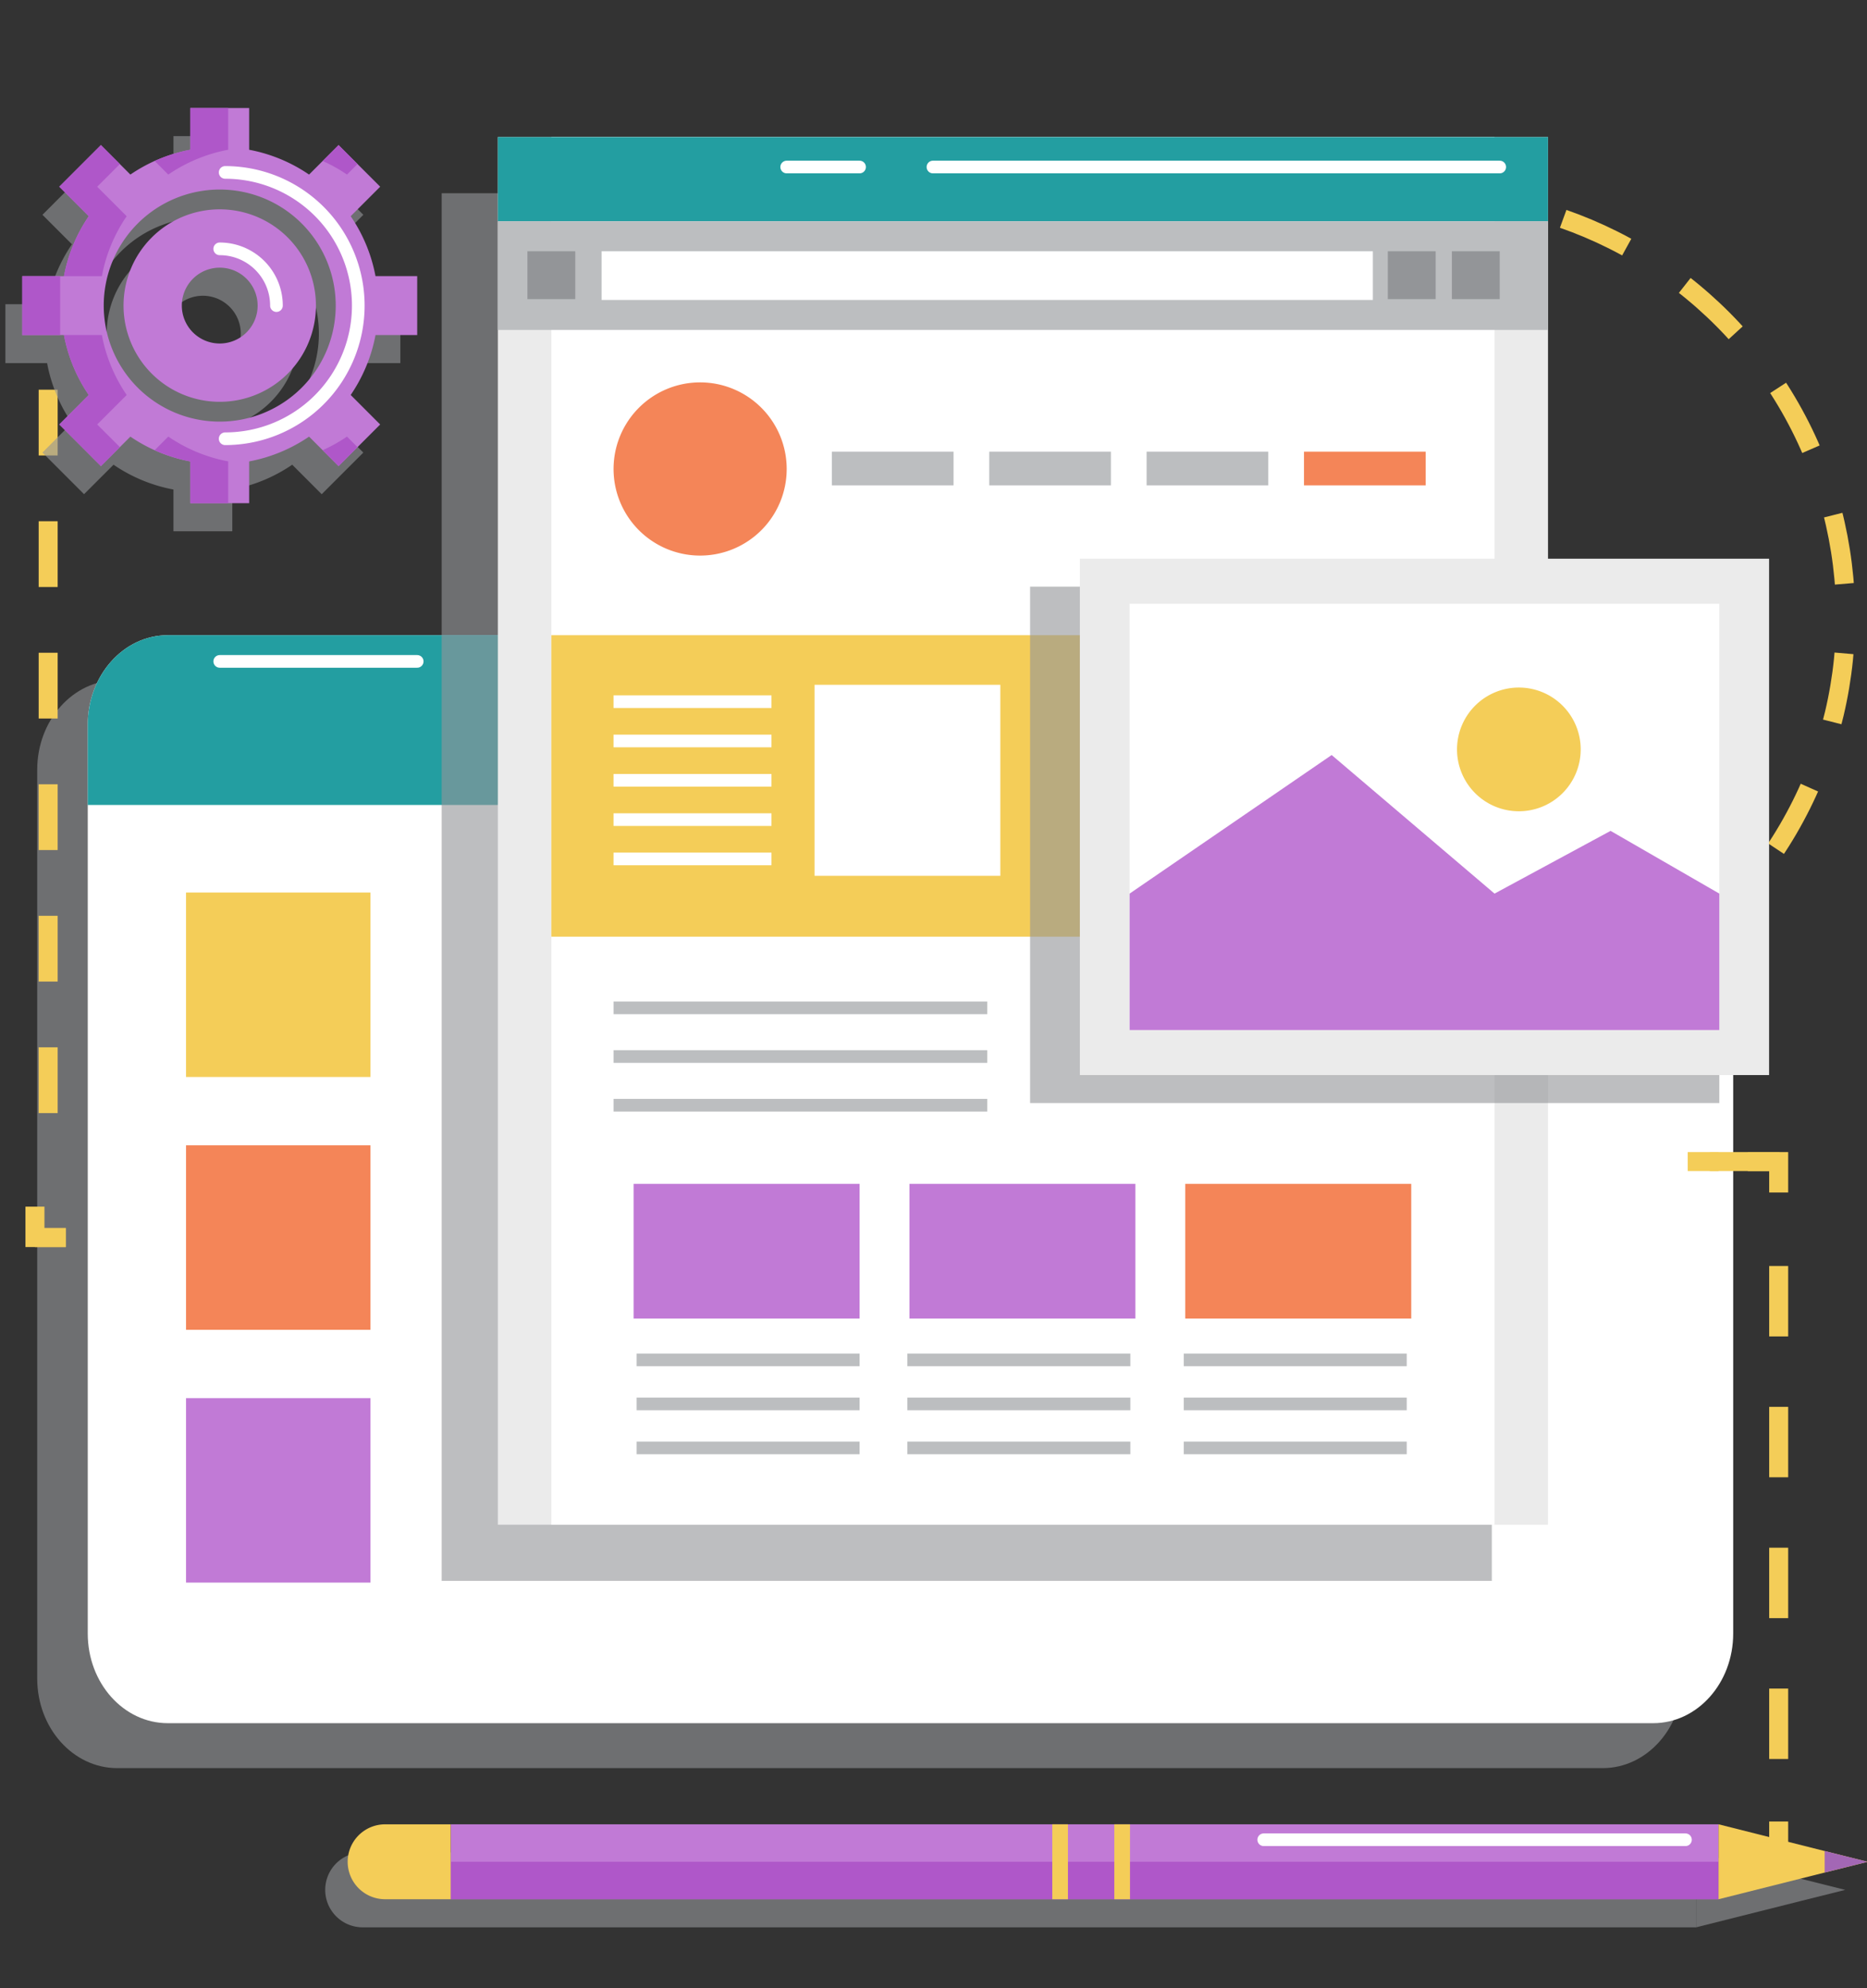 <svg xmlns="http://www.w3.org/2000/svg" xmlns:xlink="http://www.w3.org/1999/xlink" width="295" height="314" viewBox="0 0 295 314">
  <rect x="0" y="0" width="295" height="314" fill="#333333" stroke="none"/>
  <defs>
    <clipPath id="clip-path">
      <rect id="Rectángulo_423847" data-name="Rectángulo 423847" width="295" height="314" transform="translate(180 935)" fill="#fff" stroke="#707070" stroke-width="1"/>
    </clipPath>
    <clipPath id="clip-path-2">
      <rect id="Rectángulo_423904" data-name="Rectángulo 423904" width="349.318" height="352.646" fill="none"/>
    </clipPath>
    <clipPath id="clip-path-4">
      <rect id="Rectángulo_423865" data-name="Rectángulo 423865" width="259.992" height="171.843" fill="none"/>
    </clipPath>
    <clipPath id="clip-path-5">
      <rect id="Rectángulo_423867" data-name="Rectángulo 423867" width="165.933" height="219.174" fill="none"/>
    </clipPath>
    <clipPath id="clip-path-6">
      <rect id="Rectángulo_423869" data-name="Rectángulo 423869" width="165.933" height="149.367" fill="none"/>
    </clipPath>
    <clipPath id="clip-path-7">
      <rect id="Rectángulo_423891" data-name="Rectángulo 423891" width="108.904" height="81.556" fill="none"/>
    </clipPath>
    <clipPath id="clip-path-8">
      <rect id="Rectángulo_423894" data-name="Rectángulo 423894" width="240.171" height="11.837" fill="none"/>
    </clipPath>
    <clipPath id="clip-path-9">
      <rect id="Rectángulo_423899" data-name="Rectángulo 423899" width="30.404" height="30.404" fill="none"/>
    </clipPath>
    <clipPath id="clip-path-10">
      <rect id="Rectángulo_423900" data-name="Rectángulo 423900" width="62.407" height="62.407" fill="none"/>
    </clipPath>
  </defs>
  <g id="Enmascarar_grupo_1208500" data-name="Enmascarar grupo 1208500" transform="translate(-180 -935)" clip-path="url(#clip-path)">
    <g id="Grupo_1236419" data-name="Grupo 1236419" transform="translate(150.682 952.063)">
      <g id="Grupo_1236418" data-name="Grupo 1236418" clip-path="url(#clip-path-2)">
        <g id="Grupo_1236415" data-name="Grupo 1236415">
          <g id="Grupo_1236414" data-name="Grupo 1236414" clip-path="url(#clip-path-2)">
            <circle id="Elipse_12791" data-name="Elipse 12791" cx="66.548" cy="66.548" r="66.548" transform="translate(187.513 146.551) rotate(-89.712)" fill="none" stroke="#f4cd58" stroke-miterlimit="10" stroke-width="3" stroke-dasharray="11 11"/>
            <g id="Grupo_1236395" data-name="Grupo 1236395" transform="translate(35.198 90.363)" opacity="0.61" style="mix-blend-mode: multiply;isolation: isolate">
              <g id="Grupo_1236394" data-name="Grupo 1236394">
                <g id="Grupo_1236393" data-name="Grupo 1236393" clip-path="url(#clip-path-4)">
                  <path id="Trazado_1225806" data-name="Trazado 1225806" d="M299.659,115.988V259.525c0,7.818-5.661,14.153-12.645,14.153H52.312c-6.983,0-12.645-6.336-12.645-14.153V115.988c0-7.818,5.661-14.153,12.645-14.153h234.7c6.983,0,12.645,6.336,12.645,14.153" transform="translate(-39.667 -101.835)" fill="#939598"/>
                </g>
              </g>
            </g>
            <g id="Grupo_1236398" data-name="Grupo 1236398" transform="translate(99.108 13.457)" opacity="0.61" style="mix-blend-mode: multiply;isolation: isolate">
              <g id="Grupo_1236397" data-name="Grupo 1236397">
                <g id="Grupo_1236396" data-name="Grupo 1236396" clip-path="url(#clip-path-5)">
                  <rect id="Rectángulo_423866" data-name="Rectángulo 423866" width="165.933" height="219.174" transform="translate(0)" fill="#939598"/>
                </g>
              </g>
            </g>
            <path id="Trazado_1225807" data-name="Trazado 1225807" d="M308.659,107.988V251.525c0,7.818-5.661,14.153-12.645,14.153H61.312c-6.983,0-12.645-6.336-12.645-14.153V107.988c0-7.818,5.661-14.153,12.645-14.153h234.7c6.983,0,12.645,6.336,12.645,14.153" transform="translate(-5.483 -10.571)" fill="#fff"/>
            <path id="Trazado_1225808" data-name="Trazado 1225808" d="M308.659,107.988v12.662H48.667V107.988c0-7.818,5.661-14.153,12.645-14.153h234.7c6.983,0,12.645,6.336,12.645,14.153" transform="translate(-5.483 -10.571)" fill="#239ea1"/>
            <g id="Grupo_1236401" data-name="Grupo 1236401" transform="translate(99.105 83.264)" opacity="0.61" style="mix-blend-mode: multiply;isolation: isolate">
              <g id="Grupo_1236400" data-name="Grupo 1236400">
                <g id="Grupo_1236399" data-name="Grupo 1236399" clip-path="url(#clip-path-6)">
                  <rect id="Rectángulo_423868" data-name="Rectángulo 423868" width="165.933" height="149.367" transform="translate(0)" fill="#939598"/>
                </g>
              </g>
            </g>
            <rect id="Rectángulo_423870" data-name="Rectángulo 423870" width="29.136" height="29.136" transform="translate(58.713 123.907)" fill="#f4cd58"/>
            <rect id="Rectángulo_423871" data-name="Rectángulo 423871" width="29.136" height="29.136" transform="translate(58.713 163.837)" fill="#f48558"/>
            <rect id="Rectángulo_423872" data-name="Rectángulo 423872" width="29.136" height="29.136" transform="translate(58.713 203.768)" fill="#c17ad6"/>
            <line id="Línea_3812" data-name="Línea 3812" x1="31.203" transform="translate(64.037 87.403)" fill="none" stroke="#fff" stroke-linecap="round" stroke-linejoin="round" stroke-width="2"/>
            <rect id="Rectángulo_423873" data-name="Rectángulo 423873" width="165.933" height="219.174" transform="translate(107.982 4.583)" fill="#ebebeb"/>
            <rect id="Rectángulo_423874" data-name="Rectángulo 423874" width="149.03" height="219.174" transform="translate(116.434 4.583)" fill="#fff"/>
            <rect id="Rectángulo_423875" data-name="Rectángulo 423875" width="148.143" height="47.618" transform="translate(116.434 83.264)" fill="#f4cd58"/>
            <rect id="Rectángulo_423876" data-name="Rectángulo 423876" width="165.933" height="13.31" transform="translate(107.982 4.583)" fill="#239ea1"/>
            <rect id="Rectángulo_423877" data-name="Rectángulo 423877" width="165.933" height="17.155" transform="translate(107.982 17.893)" fill="#bcbec0"/>
            <rect id="Rectángulo_423878" data-name="Rectángulo 423878" width="121.862" height="7.691" transform="translate(124.376 22.625)" fill="#fff"/>
            <rect id="Rectángulo_423879" data-name="Rectángulo 423879" width="7.56" height="7.56" transform="translate(248.604 22.625)" fill="#939598"/>
            <rect id="Rectángulo_423880" data-name="Rectángulo 423880" width="7.56" height="7.56" transform="translate(112.653 22.625)" fill="#939598"/>
            <rect id="Rectángulo_423881" data-name="Rectángulo 423881" width="7.56" height="7.56" transform="translate(258.725 22.625)" fill="#939598"/>
            <path id="Trazado_1225809" data-name="Trazado 1225809" d="M169.651,62.513a13.678,13.678,0,1,1-13.678-13.678,13.679,13.679,0,0,1,13.678,13.678" transform="translate(-16.03 -5.502)" fill="#f48558"/>
            <rect id="Rectángulo_423882" data-name="Rectángulo 423882" width="19.226" height="5.324" transform="translate(160.756 54.274)" fill="#bcbec0"/>
            <rect id="Rectángulo_423883" data-name="Rectángulo 423883" width="19.226" height="5.324" transform="translate(185.624 54.274)" fill="#bcbec0"/>
            <rect id="Rectángulo_423884" data-name="Rectángulo 423884" width="19.226" height="5.324" transform="translate(210.491 54.274)" fill="#bcbec0"/>
            <rect id="Rectángulo_423885" data-name="Rectángulo 423885" width="19.226" height="5.324" transform="translate(235.358 54.274)" fill="#f48558"/>
            <rect id="Rectángulo_423886" data-name="Rectángulo 423886" width="29.355" height="30.171" transform="translate(158.023 91.099)" fill="#fff"/>
            <line id="Línea_3813" data-name="Línea 3813" x2="24.954" transform="translate(126.264 93.763)" fill="none" stroke="#fff" stroke-miterlimit="10" stroke-width="2"/>
            <line id="Línea_3814" data-name="Línea 3814" x2="24.954" transform="translate(126.264 99.972)" fill="none" stroke="#fff" stroke-miterlimit="10" stroke-width="2"/>
            <line id="Línea_3815" data-name="Línea 3815" x2="24.954" transform="translate(126.264 106.182)" fill="none" stroke="#fff" stroke-miterlimit="10" stroke-width="2"/>
            <line id="Línea_3816" data-name="Línea 3816" x2="24.954" transform="translate(126.264 112.392)" fill="none" stroke="#fff" stroke-miterlimit="10" stroke-width="2"/>
            <line id="Línea_3817" data-name="Línea 3817" x2="24.954" transform="translate(126.264 118.602)" fill="none" stroke="#fff" stroke-miterlimit="10" stroke-width="2"/>
            <line id="Línea_3818" data-name="Línea 3818" x2="59.043" transform="translate(126.264 142.121)" fill="none" stroke="#bcbec0" stroke-miterlimit="10" stroke-width="2"/>
            <line id="Línea_3819" data-name="Línea 3819" x2="59.043" transform="translate(126.264 149.812)" fill="none" stroke="#bcbec0" stroke-miterlimit="10" stroke-width="2"/>
            <line id="Línea_3820" data-name="Línea 3820" x2="59.043" transform="translate(126.264 157.502)" fill="none" stroke="#bcbec0" stroke-miterlimit="10" stroke-width="2"/>
            <line id="Línea_3821" data-name="Línea 3821" x2="35.229" transform="translate(129.907 197.728)" fill="none" stroke="#bcbec0" stroke-miterlimit="10" stroke-width="2"/>
            <line id="Línea_3822" data-name="Línea 3822" x2="35.229" transform="translate(129.907 204.679)" fill="none" stroke="#bcbec0" stroke-miterlimit="10" stroke-width="2"/>
            <line id="Línea_3823" data-name="Línea 3823" x2="35.229" transform="translate(129.907 211.63)" fill="none" stroke="#bcbec0" stroke-miterlimit="10" stroke-width="2"/>
            <line id="Línea_3824" data-name="Línea 3824" x2="35.229" transform="translate(172.691 197.728)" fill="none" stroke="#bcbec0" stroke-miterlimit="10" stroke-width="2"/>
            <line id="Línea_3825" data-name="Línea 3825" x2="35.229" transform="translate(172.691 204.679)" fill="none" stroke="#bcbec0" stroke-miterlimit="10" stroke-width="2"/>
            <line id="Línea_3826" data-name="Línea 3826" x2="35.229" transform="translate(172.691 211.63)" fill="none" stroke="#bcbec0" stroke-miterlimit="10" stroke-width="2"/>
            <line id="Línea_3827" data-name="Línea 3827" x2="35.229" transform="translate(216.362 197.728)" fill="none" stroke="#bcbec0" stroke-miterlimit="10" stroke-width="2"/>
            <line id="Línea_3828" data-name="Línea 3828" x2="35.229" transform="translate(216.362 204.679)" fill="none" stroke="#bcbec0" stroke-miterlimit="10" stroke-width="2"/>
            <line id="Línea_3829" data-name="Línea 3829" x2="35.229" transform="translate(216.362 211.63)" fill="none" stroke="#bcbec0" stroke-miterlimit="10" stroke-width="2"/>
            <rect id="Rectángulo_423887" data-name="Rectángulo 423887" width="35.704" height="21.274" transform="translate(129.432 169.924)" fill="#c17ad6"/>
            <rect id="Rectángulo_423888" data-name="Rectángulo 423888" width="35.704" height="21.274" transform="translate(173.016 169.924)" fill="#c17ad6"/>
            <rect id="Rectángulo_423889" data-name="Rectángulo 423889" width="35.704" height="21.274" transform="translate(216.599 169.924)" fill="#f48558"/>
            <line id="Línea_3830" data-name="Línea 3830" x1="11.515" transform="translate(153.621 9.317)" fill="none" stroke="#fff" stroke-linecap="round" stroke-linejoin="round" stroke-width="2"/>
            <line id="Línea_3831" data-name="Línea 3831" x1="89.557" transform="translate(176.729 9.317)" fill="none" stroke="#fff" stroke-linecap="round" stroke-linejoin="round" stroke-width="2"/>
            <g id="Grupo_1236404" data-name="Grupo 1236404" transform="translate(192.081 75.6)" opacity="0.61" style="mix-blend-mode: multiply;isolation: isolate">
              <g id="Grupo_1236403" data-name="Grupo 1236403">
                <g id="Grupo_1236402" data-name="Grupo 1236402" clip-path="url(#clip-path-7)">
                  <rect id="Rectángulo_423890" data-name="Rectángulo 423890" width="108.904" height="81.556" transform="translate(0)" fill="#939598"/>
                </g>
              </g>
            </g>
            <rect id="Rectángulo_423892" data-name="Rectángulo 423892" width="108.904" height="81.556" transform="translate(199.943 71.184)" fill="#ebebeb"/>
            <rect id="Rectángulo_423893" data-name="Rectángulo 423893" width="93.179" height="67.321" transform="translate(207.805 78.302)" fill="#fff"/>
            <path id="Trazado_1225810" data-name="Trazado 1225810" d="M234.188,137.053l31.926-21.888,25.733,21.888,18.338-9.909,17.183,9.909V158.6H234.188Z" transform="translate(-26.383 -12.974)" fill="#c17ad6"/>
            <path id="Trazado_1225811" data-name="Trazado 1225811" d="M312.031,112.924a9.771,9.771,0,1,1-9.771-9.771,9.771,9.771,0,0,1,9.771,9.771" transform="translate(-32.951 -11.621)" fill="#f4cd58"/>
            <line id="Línea_3832" data-name="Línea 3832" x1="4.88" transform="translate(34.841 30.391)" fill="none" stroke="#f4cd58" stroke-miterlimit="10" stroke-width="3"/>
            <path id="Trazado_1225812" data-name="Trazado 1225812" d="M6.38,34.25H1.5v4.88" transform="translate(33.341 -3.858)" fill="none" stroke="#f4cd58" stroke-miterlimit="10" stroke-width="3"/>
            <line id="Línea_3833" data-name="Línea 3833" y2="124.428" transform="translate(36.929 44.489)" fill="none" stroke="#f4cd58" stroke-miterlimit="10" stroke-width="3" stroke-dasharray="10.387 10.387"/>
            <path id="Trazado_1225813" data-name="Trazado 1225813" d="M1.5,195.555v4.88H6.38" transform="translate(33.341 -22.031)" fill="none" stroke="#f4cd58" stroke-miterlimit="10" stroke-width="3"/>
            <line id="Línea_3835" data-name="Línea 3835" x2="4.88" transform="translate(34.841 178.405)" fill="none" stroke="#f4cd58" stroke-miterlimit="10" stroke-width="3"/>
            <g id="Grupo_1236407" data-name="Grupo 1236407" transform="translate(80.704 275.516)" opacity="0.61" style="mix-blend-mode: multiply;isolation: isolate">
              <g id="Grupo_1236406" data-name="Grupo 1236406">
                <g id="Grupo_1236405" data-name="Grupo 1236405" clip-path="url(#clip-path-8)">
                  <path id="Trazado_1225814" data-name="Trazado 1225814" d="M351.825,314.71l-16.762-4.215v11.837l16.762-4.215,6.8-1.7Z" transform="translate(-118.451 -310.495)" fill="#939598"/>
                  <path id="Trazado_1225815" data-name="Trazado 1225815" d="M212.084,310.5H96.866a5.915,5.915,0,1,0,0,11.831H202.281v0h2.478v0h7.325v0h2.478v0h93V310.5H212.084Z" transform="translate(-90.95 -310.495)" fill="#939598"/>
                </g>
              </g>
            </g>
            <rect id="Rectángulo_423895" data-name="Rectángulo 423895" width="200.342" height="11.831" transform="translate(100.521 271.083)" fill="#c17ad6"/>
            <rect id="Rectángulo_423896" data-name="Rectángulo 423896" width="200.342" height="5.916" transform="translate(100.521 276.998)" fill="#af57c9"/>
            <path id="Trazado_1225816" data-name="Trazado 1225816" d="M339.063,305.495v11.837l16.762-4.215,6.8-1.7-6.8-1.7Z" transform="translate(-38.198 -34.416)" fill="#f4cd58"/>
            <path id="Trazado_1225817" data-name="Trazado 1225817" d="M357.953,310.245v3.407l6.8-1.7Z" transform="translate(-40.326 -34.951)" fill="#a367b5"/>
            <path id="Trazado_1225818" data-name="Trazado 1225818" d="M100.865,317.33h10.353V305.5H100.865a5.915,5.915,0,1,0,0,11.831" transform="translate(-10.697 -34.416)" fill="#f4cd58"/>
            <rect id="Rectángulo_423897" data-name="Rectángulo 423897" width="2.478" height="11.834" transform="translate(205.387 271.082)" fill="#f4cd58"/>
            <rect id="Rectángulo_423898" data-name="Rectángulo 423898" width="2.478" height="11.834" transform="translate(195.584 271.082)" fill="#f4cd58"/>
            <line id="Línea_3836" data-name="Línea 3836" x1="66.637" transform="translate(228.996 273.519)" fill="none" stroke="#fff" stroke-linecap="round" stroke-linejoin="round" stroke-width="2"/>
            <path id="Trazado_1225819" data-name="Trazado 1225819" d="M386.667,311.547h4.88v-4.88" transform="translate(-81.183 -36.031)" fill="none" stroke="#f4cd58" stroke-miterlimit="10" stroke-width="3"/>
            <line id="Línea_3838" data-name="Línea 3838" y1="84.544" transform="translate(310.364 176.221)" fill="none" stroke="#f4cd58" stroke-miterlimit="10" stroke-width="3" stroke-dasharray="11.124 11.124"/>
            <path id="Trazado_1225820" data-name="Trazado 1225820" d="M391.547,205.936v-4.88h-4.88" transform="translate(-81.183 -34.65)" fill="none" stroke="#f4cd58" stroke-miterlimit="10" stroke-width="3"/>
            <line id="Línea_3839" data-name="Línea 3839" x1="14.69" transform="translate(295.831 166.405)" fill="none" stroke="#f4cd58" stroke-miterlimit="10" stroke-width="3" stroke-dasharray="11.036 11.036"/>
            <line id="Línea_3840" data-name="Línea 3840" x1="4.88" transform="translate(295.988 166.405)" fill="none" stroke="#f4cd58" stroke-miterlimit="10" stroke-width="3"/>
            <g id="Grupo_1236410" data-name="Grupo 1236410" transform="translate(46.173 20.438)" opacity="0.61" style="mix-blend-mode: multiply;isolation: isolate">
              <g id="Grupo_1236409" data-name="Grupo 1236409">
                <g id="Grupo_1236408" data-name="Grupo 1236408" clip-path="url(#clip-path-9)">
                  <path id="Trazado_1225821" data-name="Trazado 1225821" d="M67.237,23.033a15.2,15.2,0,1,0,15.2,15.2,15.2,15.2,0,0,0-15.2-15.2m0,21.191a5.989,5.989,0,1,1,5.989-5.989,5.989,5.989,0,0,1-5.989,5.989" transform="translate(-52.035 -23.033)" fill="#939598"/>
                </g>
              </g>
            </g>
            <g id="Grupo_1236413" data-name="Grupo 1236413" transform="translate(30.171 4.437)" opacity="0.61" style="mix-blend-mode: multiply;isolation: isolate">
              <g id="Grupo_1236412" data-name="Grupo 1236412">
                <g id="Grupo_1236411" data-name="Grupo 1236411" clip-path="url(#clip-path-10)">
                  <path id="Trazado_1225822" data-name="Trazado 1225822" d="M96.408,40.853v-9.3H89.819A24.913,24.913,0,0,0,85.9,22.086l4.659-4.659-6.576-6.575-4.659,4.659a24.906,24.906,0,0,0-9.467-3.919V5h-9.3v6.591a24.9,24.9,0,0,0-9.467,3.919l-4.659-4.659-6.575,6.575,4.659,4.659a24.91,24.91,0,0,0-3.919,9.468H34v9.3h6.591a24.91,24.91,0,0,0,3.919,9.468L39.854,54.98l6.575,6.576L51.089,56.9a24.9,24.9,0,0,0,9.467,3.919v6.591h9.3V60.816A24.906,24.906,0,0,0,79.322,56.9l4.659,4.659,6.576-6.576L85.9,50.321a24.913,24.913,0,0,0,3.921-9.468ZM83.534,36.2A18.328,18.328,0,1,1,65.2,17.875,18.328,18.328,0,0,1,83.534,36.2" transform="translate(-34.002 -5)" fill="#939598"/>
                </g>
              </g>
            </g>
            <path id="Trazado_1225823" data-name="Trazado 1225823" d="M70.237,18.033a15.2,15.2,0,1,0,15.2,15.2,15.2,15.2,0,0,0-15.2-15.2m0,21.191a5.989,5.989,0,1,1,5.989-5.989,5.989,5.989,0,0,1-5.989,5.989" transform="translate(-6.2 -2.032)" fill="#c17ad6"/>
            <path id="Trazado_1225824" data-name="Trazado 1225824" d="M99.408,35.853v-9.3H92.819A24.914,24.914,0,0,0,88.9,17.086l4.659-4.659L86.981,5.852l-4.659,4.659a24.906,24.906,0,0,0-9.467-3.919V0h-9.3V6.591a24.9,24.9,0,0,0-9.466,3.919L49.429,5.852l-6.575,6.575,4.659,4.659a24.91,24.91,0,0,0-3.919,9.468H37v9.3h6.591a24.91,24.91,0,0,0,3.919,9.468L42.854,49.98l6.575,6.576L54.089,51.9a24.9,24.9,0,0,0,9.466,3.919v6.591h9.3V55.816A24.906,24.906,0,0,0,82.322,51.9l4.659,4.659,6.576-6.576L88.9,45.321a24.914,24.914,0,0,0,3.921-9.468ZM86.534,31.2A18.328,18.328,0,1,1,68.2,12.875,18.328,18.328,0,0,1,86.534,31.2" transform="translate(-4.169)" fill="#c17ad6"/>
            <path id="Trazado_1225825" data-name="Trazado 1225825" d="M62.733,10.511A24.911,24.911,0,0,1,72.2,6.591V0H66.213V6.591a24.923,24.923,0,0,0-5.626,1.773Z" transform="translate(-6.826)" fill="#af57c9"/>
            <path id="Trazado_1225826" data-name="Trazado 1225826" d="M44.335,27.3h5.989a24.912,24.912,0,0,1,3.92-9.468l-4.659-4.659,3.581-3.58L50.171,6.594,43.6,13.169l4.659,4.659A24.911,24.911,0,0,0,44.335,27.3" transform="translate(-4.911 -0.743)" fill="#af57c9"/>
            <path id="Trazado_1225827" data-name="Trazado 1225827" d="M94.338,11.253,96,9.589,93.008,6.594,90.5,9.107a24.918,24.918,0,0,1,3.843,2.146" transform="translate(-10.195 -0.743)" fill="#af57c9"/>
            <rect id="Rectángulo_423901" data-name="Rectángulo 423901" width="5.989" height="9.299" transform="translate(32.833 26.554)" fill="#af57c9"/>
            <path id="Trazado_1225828" data-name="Trazado 1225828" d="M94.338,58.485A24.918,24.918,0,0,1,90.5,60.631l2.513,2.513L96,60.15Z" transform="translate(-10.195 -6.589)" fill="#af57c9"/>
            <path id="Trazado_1225829" data-name="Trazado 1225829" d="M62.733,58.485l-2.146,2.146A24.923,24.923,0,0,0,66.213,62.4V69H72.2V62.4a24.911,24.911,0,0,1-9.468-3.919" transform="translate(-6.826 -6.589)" fill="#af57c9"/>
            <path id="Trazado_1225830" data-name="Trazado 1225830" d="M49.585,54.531l4.659-4.659a24.9,24.9,0,0,1-3.92-9.468H44.335a24.9,24.9,0,0,0,3.919,9.468L43.6,54.531l6.575,6.575,2.995-2.994Z" transform="translate(-4.911 -4.552)" fill="#af57c9"/>
            <path id="Trazado_1225831" data-name="Trazado 1225831" d="M73.026,53.527a21.033,21.033,0,0,0,0-42.066m-.859,12.071a8.962,8.962,0,0,1,8.962,8.962" transform="translate(-8.13 -1.291)" fill="none" stroke="#fff" stroke-linecap="round" stroke-linejoin="round" stroke-width="2"/>
          </g>
        </g>
      </g>
    </g>
  </g>
</svg>

